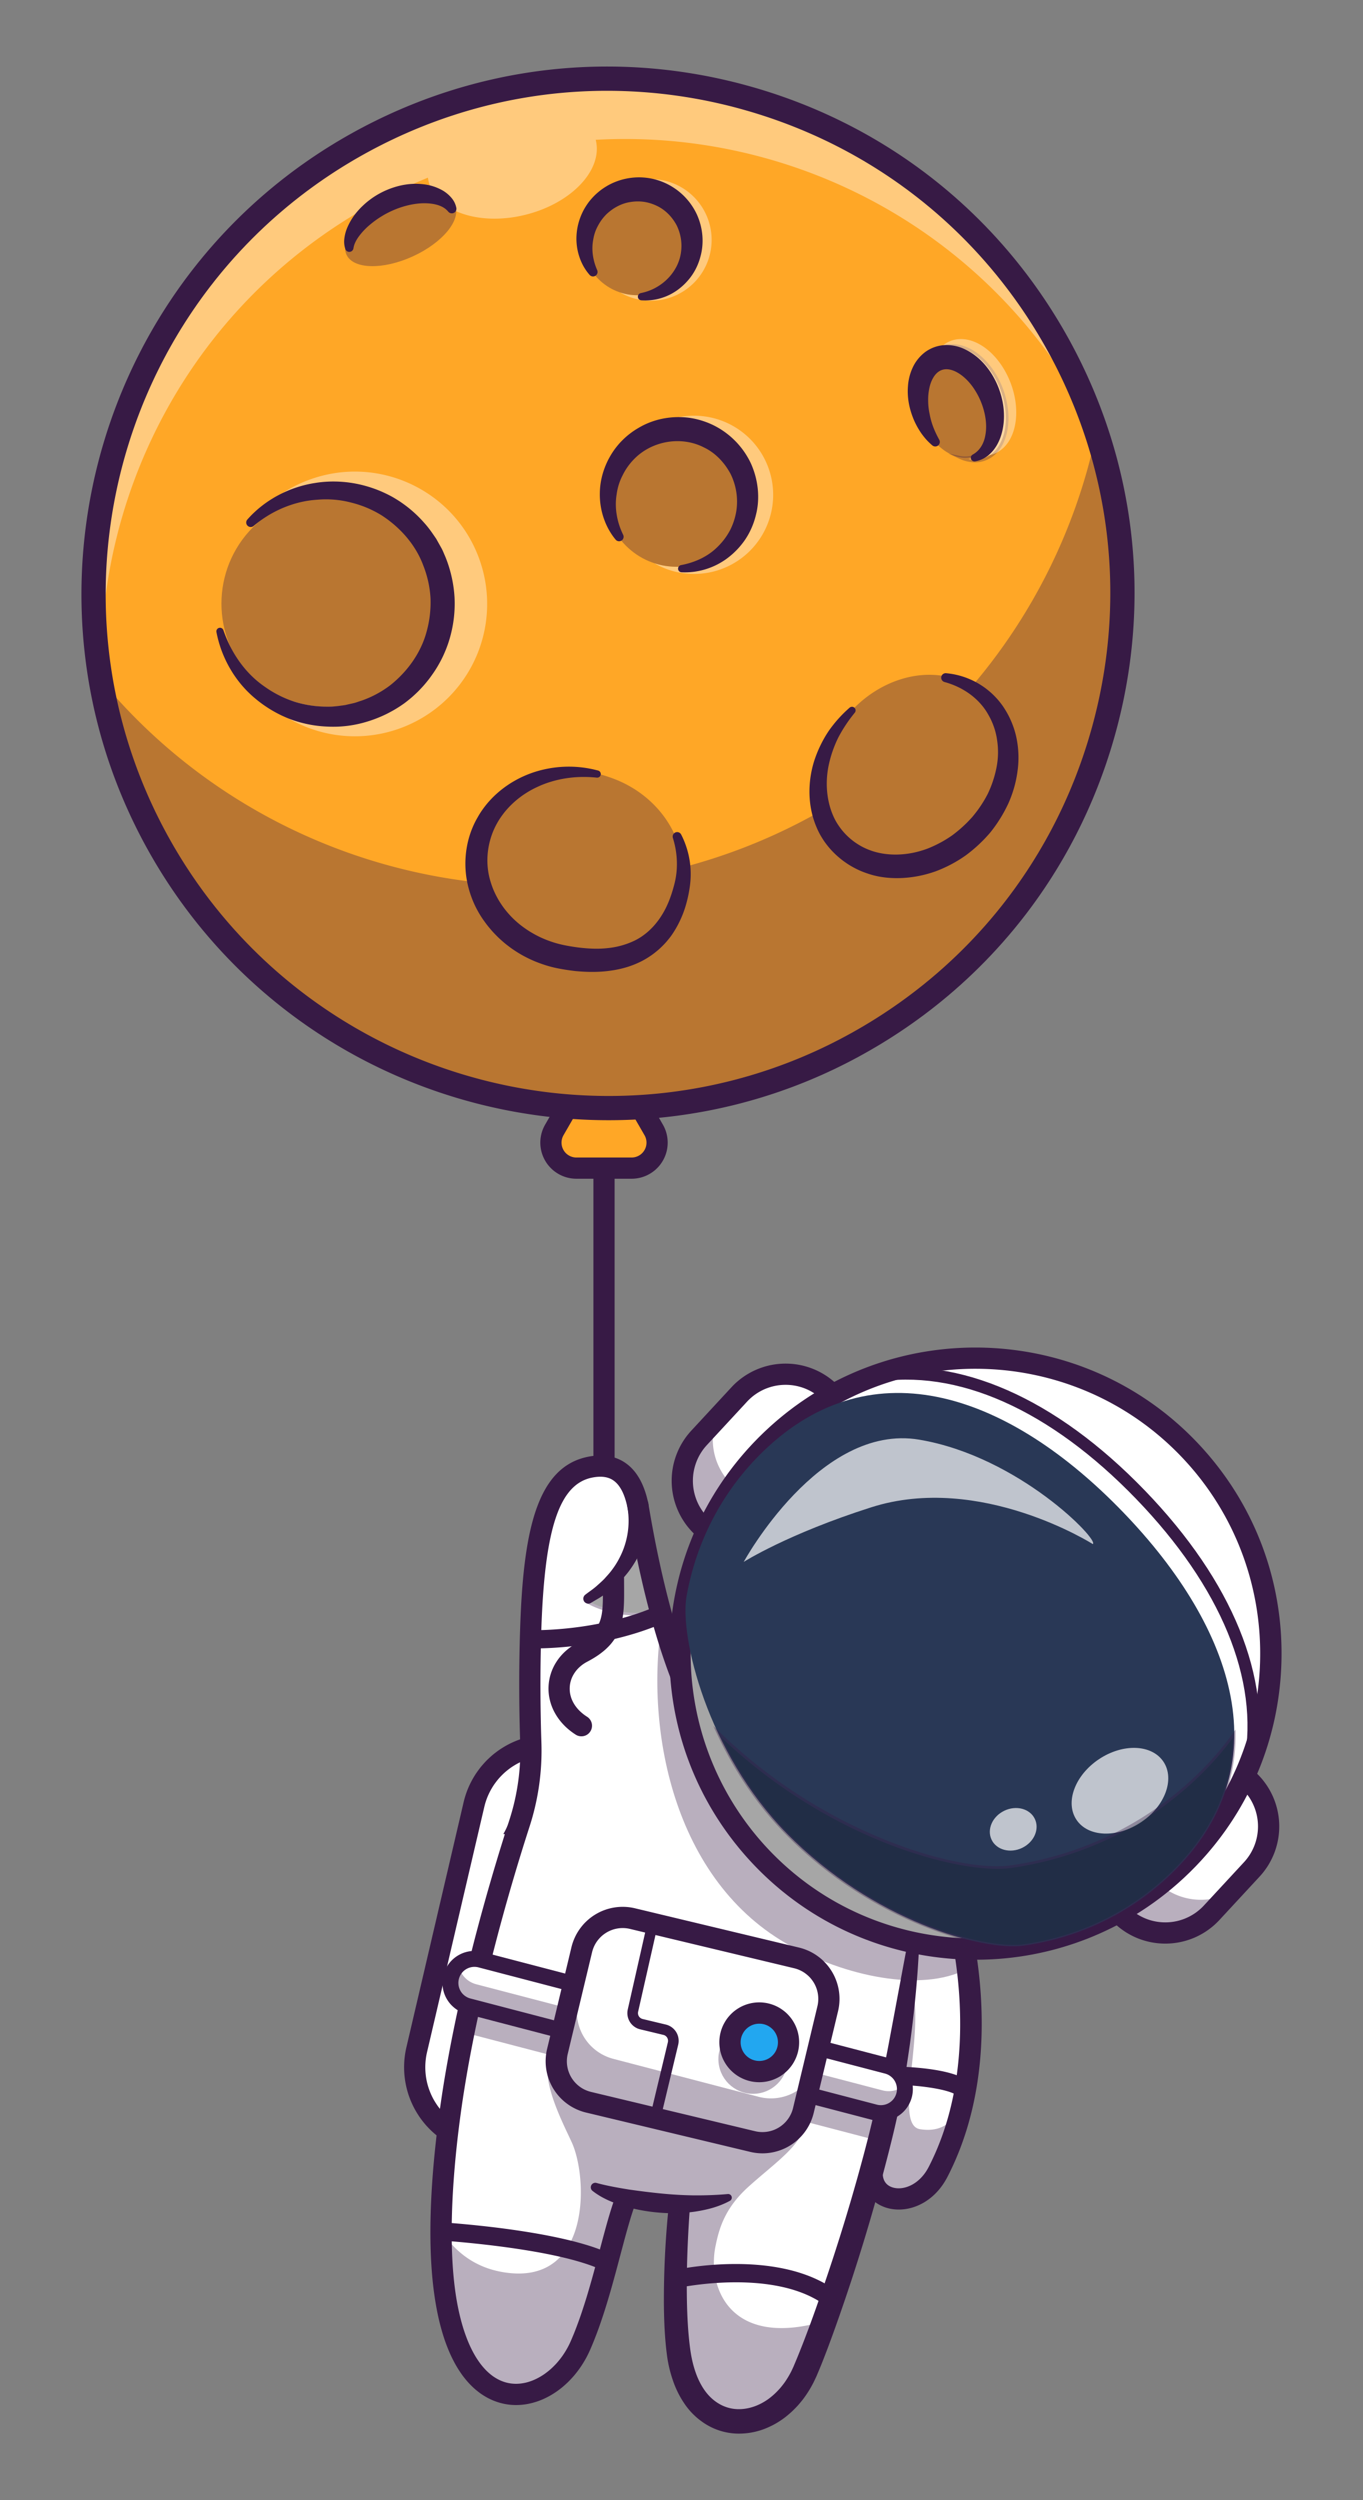 <svg xmlns="http://www.w3.org/2000/svg" id="astronaut-hanging-on-earth-balloon" viewBox="0 0 1800 3300">
  <rect x="0" y="0" width="1800" height="3300" fill="#808080" stroke="none"/>
  <path d="M797.667 1957.623a13.998 13.998 0 0 1-14-13.999v-523.398a13.999 13.999 0 1 1 27.999 0v523.398a13.998 13.998 0 0 1-14 14Z" style="fill:#371a45"></path>
  <path d="m768.53 1428.2-36.457 63.145c-12.95 22.43 3.238 50.467 29.138 50.467h72.913c25.9 0 42.087-28.037 29.137-50.467l-36.457-63.145c-12.95-22.43-45.324-22.43-58.274 0Z" style="fill:#b5b5b5"></path>
  <path d="M834.124 1543.578h-72.913a35.41 35.41 0 0 1-30.666-53.115l36.457-63.147a35.411 35.411 0 0 1 61.331 0l36.455 63.144a35.41 35.41 0 0 1-30.664 53.118Zm-36.455-130.435a31.554 31.554 0 0 0-27.61 15.938v.002l-36.457 63.145a31.882 31.882 0 0 0 27.61 47.82h72.912a31.88 31.88 0 0 0 27.607-47.82l-36.455-63.147a31.553 31.553 0 0 0-27.607-15.938Z" style="fill:#371a45"></path>
  <path d="m768.53 1428.2-36.457 63.145c-12.95 22.43 3.238 50.467 29.138 50.467h72.913c25.9 0 42.087-28.037 29.137-50.467l-36.457-63.145c-12.95-22.43-45.324-22.43-58.274 0Z" style="fill:#ffa726"></path>
  <path d="M834.124 1543.812h-72.913a35.645 35.645 0 0 1-30.869-53.469l36.458-63.145a35.645 35.645 0 0 1 61.736 0l36.455 63.145a35.644 35.644 0 0 1-30.867 53.47Zm-36.455-130.434a31.327 31.327 0 0 0-27.407 15.822l-36.458 63.145a31.648 31.648 0 0 0 27.407 47.468h72.913a31.646 31.646 0 0 0 27.405-47.468l-36.455-63.145a31.326 31.326 0 0 0-27.405-15.822Z" style="fill:#371a45"></path>
  <path d="M834.124 1555.812h-72.913a47.644 47.644 0 0 1-41.262-71.468l36.458-63.144a47.643 47.643 0 0 1 82.522 0l36.455 63.144a47.642 47.642 0 0 1-41.26 71.468Zm-36.458-130.435a19.445 19.445 0 0 0-17.011 9.822l-36.458 63.145a19.646 19.646 0 0 0 17.014 29.47h72.913a19.647 19.647 0 0 0 17.012-29.47l-36.455-63.145a19.446 19.446 0 0 0-17.014-9.822Zm-29.135 2.822Z" style="fill:#371a45"></path>
  <path d="M1129.12 1378.083c-327.957 182.223-741.505 64.112-923.728-263.845a678.688 678.688 0 0 1-68.145-176.59 667.68 667.68 0 0 1-13.476-79.124c-28.872-263.62 99.066-531.082 345.433-667.981a676.34 676.34 0 0 1 365.151-84.694c225.819 11.907 440.627 136.259 558.577 348.506a678.237 678.237 0 0 1 74.74 208.406c50.637 278.44-77.429 570.228-338.552 715.322Z" style="fill:#ffa726"></path>
  <g style="opacity:.35">
    <path d="M1129.133 1378.077c-327.957 182.223-741.504 64.113-923.728-263.844a678.69 678.69 0 0 1-68.145-176.59c-3.585-15.396-6.626-30.888-9.059-46.38C256.62 1049.8 441.5 1145.536 636.685 1165.318l-3.105-3.265a112.903 112.903 0 0 1 2.721-64.72c21.638-62.161 72.115-105.084 170.124-70.931 55.887 19.46 92.504 67.698 95.257 118.43a752.55 752.55 0 0 0 175.405-70.481 787.063 787.063 0 0 0 8.867-5.026c-9.923-39.37.928-86.55 32.488-124.32 44.972-53.774 116.094-69.586 164.651-38.667a753.022 753.022 0 0 0 163.338-328.629 679.625 679.625 0 0 1 21.254 85.047c50.637 278.44-77.428 570.227-338.552 715.321Z" style="fill:#371a45"></path>
  </g>
  <g style="opacity:.4">
    <path d="M1485.233 664.448a698.158 698.158 0 0 0-54.257-124.927c-133.2-239.682-387.683-369.387-644.268-354.996l.032.126c9.856 39.226-31.537 83.425-92.432 98.725-60.926 15.308-118.263-4.085-128.118-43.311a46.375 46.375 0 0 1-1.059-5.552 689.11 689.11 0 0 0-75.426 36.17c-266.419 148.055-396.936 445.891-344.818 729.89-99.089-308.048 29.466-653.18 323.096-816.345 334.146-185.688 755.576-65.34 941.271 268.838a690.651 690.651 0 0 1 75.979 211.382Z" style="fill:#fff"></path>
  </g>
  <path d="M803.89 1478.578c-244.5 0-481.978-129-608.921-357.449C8.753 786.014 129.893 361.881 465.008 175.665c162.341-90.202 350.088-111.79 528.657-60.793 178.574 51 326.6 168.493 416.807 330.83 90.205 162.336 111.797 350.083 60.793 528.66-51.003 178.574-168.496 326.599-330.832 416.806a691.092 691.092 0 0 1-336.543 87.41Zm-2.14-1358.743c-111.25 0-221.271 28.274-321.2 83.804-319.69 177.644-435.254 582.256-257.608 901.948 121.09 217.915 347.671 340.984 580.894 340.996a659.099 659.099 0 0 0 321.055-83.388c154.865-86.055 266.948-227.266 315.605-397.622 48.655-170.357 28.06-349.463-57.998-504.329-86.055-154.863-227.266-266.948-397.62-315.603a666.257 666.257 0 0 0-183.127-25.806Z" style="fill:#371a45"></path>
  <path d="M899.571 1101.504a114.563 114.563 0 0 1 11.637 67.015 174.092 174.092 0 0 1-4.386 22.357 138.064 138.064 0 0 1-19.223 42.56 111.416 111.416 0 0 1-35.606 32.691c-14.166 8.17-29.944 12.913-45.54 15.034-15.65 2.268-31.198 1.985-46.378.571-7.61-.88-14.957-1.932-22.559-3.439a155.32 155.32 0 0 1-22.764-6.24 157.816 157.816 0 0 1-41.792-22.12 152.708 152.708 0 0 1-33.338-33.902 132.005 132.005 0 0 1-20.623-43.248c-8.601-31.144-4.538-65.715 11.457-93.428 15.607-28.053 41.984-48.306 70.664-58.72a148.168 148.168 0 0 1 88.773-3.585 4.785 4.785 0 0 1-1.785 9.37c-27.585-2.94-55.37 1.202-79.353 12.671-24.008 11.226-43.934 29.942-54.992 52.616-10.986 22.657-13.211 49.09-5.687 72.772 7.26 23.777 23.098 45.014 43.721 59.781a136.152 136.152 0 0 0 33.67 17.735 140.249 140.249 0 0 0 18.44 5.275c6.382 1.37 13.161 2.446 19.717 3.303 13.173 1.61 26.378 2.27 39.063.82a106.192 106.192 0 0 0 35.815-10.086c21.936-10.914 38.016-32.053 46.835-57.127a186.095 186.095 0 0 0 5.75-19.219 103.497 103.497 0 0 0 2.72-19.373 114.55 114.55 0 0 0-5.18-39.572l-.023-.077a5.939 5.939 0 0 1 10.967-4.435Z" style="fill:#371a45"></path>
  <g style="opacity:.4">
    <path d="M962.749 746.81a104.371 104.371 0 0 1-98.72-3.447 94.691 94.691 0 1 0 6.5-181.797 94.945 94.945 0 0 0-8.707 2.65c2.8-1.727 5.671-3.307 8.666-4.785a104.43 104.43 0 1 1 92.26 187.38Z" style="fill:#fff"></path>
  </g>
  <g style="opacity:.35">
    <circle cx="435.294" cy="796.697" r="142.849" style="fill:#371a45" transform="rotate(-45 435.294 796.697)"></circle>
  </g>
  <g style="opacity:.4">
    <path d="M633.736 740.024a174.648 174.648 0 0 1-107.89 222.162c-91.165 31.563-190.64-16.747-222.193-107.88a168.108 168.108 0 0 1-1.774-5.416 142.803 142.803 0 1 0 30.942-161.478 173.597 173.597 0 0 1 78.743-55.309c91.133-31.552 190.61 16.757 222.172 107.921Z" style="fill:#fff"></path>
  </g>
  <path d="M326.64 685.758c22.49-25.556 54.847-42.953 89.446-48.261 34.678-5.712 71.423 1.216 102.549 18.638a161.753 161.753 0 0 1 41.398 33.759c6.088 6.621 11.16 14.057 16.177 21.524l6.607 11.775c2.167 3.946 3.753 8.178 5.571 12.298a168.937 168.937 0 0 1 11.846 52.469 164.407 164.407 0 0 1-5.989 53.55 158.987 158.987 0 0 1-23.16 48.547 163.184 163.184 0 0 1-37.462 38.452 166.079 166.079 0 0 1-47.953 23.71 151.332 151.332 0 0 1-52.691 6.83 157.2 157.2 0 0 1-51.698-10.594 162.831 162.831 0 0 1-44.752-26.947c-26.767-22.365-44.416-54.215-50.7-87.258a4.777 4.777 0 0 1 9.209-2.448l.042.124c10.29 29.88 28.67 56.45 53.812 73.937a146.307 146.307 0 0 0 40.295 20.438 143.123 143.123 0 0 0 44.152 6.411c7.44.139 14.804-1.03 22.12-2.017l10.827-2.46c3.621-.738 7.053-2.202 10.587-3.241a136.664 136.664 0 0 0 38.681-20.688c22.837-18.176 40.686-43.138 48.07-71.456a144.872 144.872 0 0 0 4.922-43.181 137.44 137.44 0 0 0-9.29-42.567c-10.006-27.556-30.293-50.664-55.002-66.714a139.557 139.557 0 0 0-40.866-17.118 130.501 130.501 0 0 0-44.61-3.669c-30.26 1.93-59.862 14.399-83.847 34.607a5.935 5.935 0 0 1-8.291-8.45ZM1249.471 888.561a102.618 102.618 0 0 1 74.57 42.969 115.939 115.939 0 0 1 18.103 41.388 128.187 128.187 0 0 1 1.608 44.993 153.171 153.171 0 0 1-12.322 43.024 186.727 186.727 0 0 1-23.612 37.844 192.376 192.376 0 0 1-32.622 30.381 174.532 174.532 0 0 1-39.67 20.932 154.173 154.173 0 0 1-44.41 8.808c-15.196.678-30.805-.848-45.526-5.98-29.55-9.705-55.102-32.211-67.115-60.715-12.227-28.416-11.906-60.068-3.275-87.733a160.788 160.788 0 0 1 18.633-38.852 169.153 169.153 0 0 1 28.18-31.558 4.779 4.779 0 0 1 6.856 6.608l-.116.142a192.846 192.846 0 0 0-21.667 32.611 155.572 155.572 0 0 0-12.595 36.095c-5.262 24.682-2.669 50.403 7.845 71.535a86.16 86.16 0 0 0 52.295 43.049c22.383 6.507 47.328 4.5 69.944-3.889a158.277 158.277 0 0 0 32.114-17.054 170.786 170.786 0 0 0 27.172-24.643 160.037 160.037 0 0 0 20.442-30.41 143.78 143.78 0 0 0 11.588-34.531 103.951 103.951 0 0 0 .975-36.037 91.96 91.96 0 0 0-11.48-33.85c-11.662-21.277-33.122-36.72-57.99-43.472l-.043-.01a5.939 5.939 0 0 1 2.118-11.645Z" style="fill:#371a45"></path>
  <g style="opacity:.35">
    <circle cx="893.606" cy="653.403" r="94.687" style="fill:#371a45"></circle>
  </g>
  <path d="M813.01 712.277c-13.841-16.602-21.322-38.983-20.864-61.513.29-22.654 8.93-45.342 23.808-63.157a102.917 102.917 0 0 1 26.604-22.428 101.31 101.31 0 0 1 32.734-12.613 108.086 108.086 0 0 1 35.164-1.081 106.92 106.92 0 0 1 33.607 10.72 107.144 107.144 0 0 1 47.876 50.073c9.442 21.45 12.117 45.799 6.15 68.15a99.864 99.864 0 0 1-13.676 31.301 103.65 103.65 0 0 1-23.07 24.47 94.182 94.182 0 0 1-61.306 19.17 4.792 4.792 0 0 1-.65-9.497l.166-.03c18.883-3.528 36.216-11.796 48.843-24.809a87.093 87.093 0 0 0 15.82-21.36 85.808 85.808 0 0 0 8.108-24.71 82.322 82.322 0 0 0-7.635-49.658c-7.916-14.75-19.922-27.565-35.065-34.742-29.742-15.35-68.896-8.97-92.67 15.86a81.57 81.57 0 0 0-14.76 21.03 75.889 75.889 0 0 0-7.84 24.962c-2.933 17.617.25 36.34 8.555 53.369l.033.066a5.958 5.958 0 0 1-9.932 6.427Z" style="fill:#371a45"></path>
  <g style="opacity:.3">
    <path d="M1316.913 594.364c-12.74 15.37-31.815 17.872-50.291 9.051 9.474 1.996 18.806.58 26.833-4.793 22.574-15.108 26.424-55.776 8.615-90.831-17.799-35.034-50.531-51.217-73.105-36.109a35.35 35.35 0 0 0-3.77 2.927 47.273 47.273 0 0 1 3.269-4.46c20.222-24.401 56.41-16.394 80.836 17.911 24.437 34.328 27.835 81.902 7.613 106.304Z" style="fill:#fff"></path>
    <path d="M1287.564 610.272a50.424 50.424 0 0 1-21.702-5.266l-13.342-6.367 14.465 3.05c9.312 1.965 18.123.395 25.489-4.534 21.816-14.6 25.415-54.331 8.02-88.562-10.367-20.408-26.472-35.181-43.084-39.52-10.063-2.626-19.55-1.215-27.463 4.078a33.356 33.356 0 0 0-3.584 2.78l-9.644 8.526 6.992-10.808a48.584 48.584 0 0 1 3.394-4.624c8.374-10.108 19.495-15.24 32.3-14.737 18.281.672 36.992 12.608 51.333 32.75 24.82 34.865 28.198 83.518 7.534 108.452-8.088 9.758-18.857 14.782-30.708 14.782Zm-8.61-4.472c14.186 2.968 27.338-1.387 36.598-12.561 19.71-23.785 16.26-70.508-7.69-104.156-13.699-19.24-31.409-30.637-48.587-31.267a34.958 34.958 0 0 0-25.393 9.204c7.415-3.15 15.74-3.63 24.42-1.362 17.575 4.59 34.523 20.041 45.341 41.335 18.174 35.772 14.045 77.535-9.206 93.096a34.85 34.85 0 0 1-15.484 5.71Z" style="fill:#371a45"></path>
  </g>
  <g style="opacity:.35">
    <ellipse cx="1261.21" cy="535.148" rx="48.517" ry="71.635" style="fill:#371a45" transform="rotate(-20.972 1261.21 535.148)"></ellipse>
  </g>
  <g style="opacity:.4">
    <path d="M1319.983 595.25c-9.89 6.626-21.542 7.842-33.257 4.514.64-.353 1.249-.737 1.889-1.153 22.566-15.108 26.407-55.759 8.61-90.807-14.915-29.384-40.33-45.485-61.456-41.035a42.358 42.358 0 0 1 12.356-12.963c25.158-16.805 61.615 1.184 81.46 40.266 19.846 39.05 15.524 84.342-9.602 101.178Z" style="fill:#fff"></path>
  </g>
  <path d="M1231.3 587.925c-10.927-9.083-19.167-21.285-24.812-34.6-5.502-13.389-8.732-28.268-7.398-43.863a69.48 69.48 0 0 1 5.87-23.53 54.185 54.185 0 0 1 16.666-21.11 48.005 48.005 0 0 1 26.96-9.365 56.205 56.205 0 0 1 26.141 5.762c15.329 7.453 26.44 19.111 34.549 31.872a109.046 109.046 0 0 1 15.53 41.66c2.13 14.667 1.221 30.01-4.238 44.303-2.839 7.051-6.794 13.935-12.52 19.389a37.595 37.595 0 0 1-20.431 10.561 4.829 4.829 0 0 1-3.07-8.98l.22-.122c9.96-5.608 15.024-15.628 16.682-26.51 1.859-10.863.488-22.387-2.587-33.24a97.014 97.014 0 0 0-14.68-30.094c-6.438-8.803-14.612-16.13-22.94-19.941-8.46-3.834-15.621-3.597-21.31.188-5.869 3.661-10.854 12.468-12.791 22.837a72.693 72.693 0 0 0-1.376 16.301 81.976 81.976 0 0 0 1.94 17.123c2.076 11.614 6.538 22.856 12.57 33.637l.098.178a6 6 0 0 1-9.072 7.544Z" style="fill:#371a45"></path>
  <g style="opacity:.4">
    <path d="M894.97 388.697a80.25 80.25 0 0 1-75.905-2.65 72.807 72.807 0 1 0 4.999-139.783 73.008 73.008 0 0 0-6.695 2.037 80.787 80.787 0 0 1 6.663-3.679 80.296 80.296 0 1 1 70.938 144.075Z" style="fill:#fff"></path>
  </g>
  <g style="opacity:.35">
    <circle cx="841.808" cy="316.877" r="72.804" style="fill:#371a45" transform="rotate(-45 841.808 316.877)"></circle>
  </g>
  <path d="M778.695 362.895c-11.283-12.716-17.531-30.347-17.466-48.238a80.543 80.543 0 0 1 18.41-50.576 83.063 83.063 0 0 1 47.424-28.302 83.516 83.516 0 0 1 55.224 7.669 84.719 84.719 0 0 1 38.316 40.284c7.631 17.218 9.385 36.778 4.518 54.556a78.494 78.494 0 0 1-11.159 24.828 81.588 81.588 0 0 1-18.576 19.174 72.872 72.872 0 0 1-48.577 14.088 4.81 4.81 0 0 1-.57-9.51l.085-.016c28.778-5.776 49.836-28.858 53.032-54.03a60.76 60.76 0 0 0-6.082-36.025c-5.79-10.652-14.623-19.688-25.456-24.93a60.648 60.648 0 0 0-17.035-5.408 59.395 59.395 0 0 0-17.981.168c-11.974 1.696-23.128 7.76-32.091 16.333a62.775 62.775 0 0 0-11.081 15.13 55.51 55.51 0 0 0-6.193 18.217c-2.54 12.979-.59 26.951 5.156 40.095l.055.127a5.981 5.981 0 0 1-9.953 6.366Z" style="fill:#371a45"></path>
  <path d="M461.504 327.875c-3.251-19.019 20.868-51.481 58.293-65.646s70.368-3.789 77.234 14.35Z" style="fill:#ffa726"></path>
  <path d="M456.09 328.8a30.87 30.87 0 0 1-1.336-13.932 52.548 52.548 0 0 1 3.22-12.848 82.083 82.083 0 0 1 12.995-21.795 106.06 106.06 0 0 1 39.987-29.514c15.364-6.523 32.64-9.724 49.92-7.289a65.349 65.349 0 0 1 25.007 8.756 45.776 45.776 0 0 1 10.541 9.21 29.145 29.145 0 0 1 6.248 13.057 6.095 6.095 0 0 1-10.593 5.064l-.69-.794c-7.21-8.288-20.072-10.586-32.38-10.442-12.5.287-25.201 3.33-37.286 8.226a124.534 124.534 0 0 0-33.453 20.361 88.861 88.861 0 0 0-13.483 14.03c-3.897 5.047-6.915 10.563-7.868 16.059l-.161.924a5.539 5.539 0 0 1-10.669.927Z" style="fill:#371a45"></path>
  <g style="opacity:.35">
    <ellipse cx="529.121" cy="303.45" rx="78.669" ry="38.457" style="fill:#371a45" transform="rotate(-24.528 529.12 303.45)"></ellipse>
  </g>
  <path d="m822.887 2873.532-196.796-45.97a101.55 101.55 0 0 1-75.789-121.989l75.641-323.816a101.55 101.55 0 0 1 121.988-75.788l196.797 45.97a101.55 101.55 0 0 1 75.788 121.988l-75.64 323.816a101.55 101.55 0 0 1-121.989 75.789Z" style="fill:#fff"></path>
  <path d="M845.99 2877.97a103.253 103.253 0 0 1-23.504-2.72l-196.795-45.969a103.437 103.437 0 0 1-77.109-124.109l75.642-323.816a103.424 103.424 0 0 1 124.107-77.107l196.796 45.972a103.313 103.313 0 0 1 77.107 124.106l-75.64 323.816a103.502 103.502 0 0 1-100.605 79.827Zm-22.703-6.157a99.902 99.902 0 0 0 119.87-74.47l75.64-323.816a99.783 99.783 0 0 0-74.47-119.869l-196.797-45.971a99.896 99.896 0 0 0-119.868 74.47l-75.642 323.816a99.903 99.903 0 0 0 74.472 119.87Z" style="fill:#371a45"></path>
  <path d="M845.992 2890.206a115.52 115.52 0 0 1-26.29-3.042l-196.794-45.969a115.685 115.685 0 0 1-86.24-138.806l75.642-323.816a115.68 115.68 0 0 1 138.804-86.238l196.797 45.972a115.546 115.546 0 0 1 86.237 138.806l-75.64 323.814a115.76 115.76 0 0 1-112.516 89.28ZM826.07 2859.9a87.645 87.645 0 0 0 105.173-65.342l75.64-323.814a87.551 87.551 0 0 0-65.34-105.17L744.747 2319.6a87.635 87.635 0 0 0-105.171 65.342l-75.642 323.813a87.655 87.655 0 0 0 65.341 105.173Z" style="fill:#371a45"></path>
  <path d="M1285.73 2593.672c-.385 39.242-2.978 126.064-17.869 193.09a294.311 294.311 0 0 1-12.263 42.15c-32.9 85.07-75.54 76.907-108.265 50.069 0 0-.315 1.26-.875 3.609-4.625 18.674-26.734 106.512-53.117 179.95-15.626 43.377-32.725 81.742-48.631 97.859-46.18 46.81-106.794 63.173-137.136-13.7-30.342-76.87-9.11-235.134-22.74-237.937-13.629-2.803-44.742-22.389-66.745 19.13-22.003 41.52-28.31 207.98-91.447 217.336-63.137 9.355-91.797 30.447-123.646-54.728-10.827-29.011-15.627-79.289-15.417-139.273.316-116.148 19.236-268.56 48.772-372.305 44.813-157.247 31.183-159.56 31.183-159.56s43.376-74.98 39.767-228.862c0 0-15.451-191.023 44.708-241.372 60.159-50.383 91.447 25.683 91.342 30.483-.105 4.1 21.302 123.821 40.223 182.719 3.468 10.756 6.832 19.48 9.985 25.121 0 0 11.632 208.787 141.06 291.72 0 0 128.691 111.068 251.111 93.62 0 0 .14 7.778 0 20.881Z" style="fill:#fff"></path>
  <path d="M969.231 3201.678a56.024 56.024 0 0 1-11.22-1.108c-22.425-4.578-39.947-22.483-52.08-53.223-18.33-46.442-17.972-121.198-17.708-175.78.137-28.24.29-60.245-3.743-61.075a74.08 74.08 0 0 1-7.905-2.346c-15.571-5.186-39.111-13.04-56.926 20.573-6.882 12.986-12.22 38.482-18.401 68.006-13.4 64.016-30.078 143.689-74.348 150.249-9.197 1.362-17.503 2.947-25.535 4.477-46.616 8.89-72.307 13.785-100.022-60.334-10.383-27.817-15.752-76.194-15.53-139.898.325-119.621 20.408-272.915 48.84-372.78 39.139-137.342 33.18-155.5 32.098-157.42l-2.014-.342 1.27-2.2c.431-.746 43.083-76.42 39.528-227.936-.627-7.737-14.824-192.412 45.342-242.766 20.916-17.52 40.674-22.005 58.71-13.335 24.076 11.56 35.597 42.107 35.528 45.21.042 4.536 21.15 123.025 40.14 182.14 3.632 11.265 6.943 19.61 9.846 24.798l.222.764c.115 2.078 13.078 208.848 140.249 290.332 1.484 1.258 129.712 110.484 249.91 93.357l1.977-.28.037 1.997c0 .078.136 7.956 0 20.935-.435 44.087-3.338 127.849-17.91 193.452a296.588 296.588 0 0 1-12.342 42.405c-15.283 39.516-34.104 62.468-55.945 68.22-16.372 4.304-34.15-.965-52.907-15.679-.069.28-.14.584-.218.906-6.018 24.3-27.631 109.048-53.173 180.139-18.375 51.01-34.871 84.15-49.034 98.503-25.569 25.916-52.9 40.037-76.736 40.04Zm-114.88-301.745c8.745 0 16.926 2.727 23.34 4.863a72.197 72.197 0 0 0 7.5 2.239c6.59 1.352 6.775 20.767 6.562 64.546-.26 54.3-.62 128.66 17.464 174.472 11.665 29.556 28.32 46.734 49.5 51.058 24.997 5.09 55.9-8.726 84.736-37.952 13.8-13.984 30.027-46.694 48.227-97.217 25.483-70.932 47.058-155.537 53.064-179.778.56-2.346.879-3.615.879-3.615l.679-2.698 2.15 1.765c18.629 15.278 36.116 20.898 51.946 16.738 20.684-5.444 38.704-27.678 53.555-66.079a293.27 293.27 0 0 0 12.185-41.894c14.505-65.29 17.395-148.772 17.827-192.725v-.002c.098-9.146.059-15.743.027-18.846-121.265 15.918-249.238-93.19-250.525-94.301-125.771-80.567-140.947-282.059-141.643-292.55-3.005-5.47-6.255-13.683-9.929-25.085-19.155-59.626-40.425-178.789-40.31-183.308-.169-3.213-12.188-32.678-34.942-42.593-16.315-7.104-34.311-2.56-53.5 13.509-58.772 49.19-44.236 237.976-44.083 239.878 3.345 142.5-33.999 218.57-39.362 228.72 2.903 4.756 5.507 29.94-31.65 160.328-28.353 99.59-48.38 252.49-48.704 371.826-.222 63.283 5.07 111.228 15.305 138.65 26.67 71.323 49.853 66.911 96.057 58.1 8.066-1.535 16.406-3.127 25.676-4.5 41.836-6.198 58.235-84.535 71.411-147.48 6.236-29.785 11.62-55.508 18.736-68.938 11.357-21.428 25.18-27.131 37.822-27.131Z" style="fill:#371a45"></path>
  <g style="opacity:.35">
    <path d="M775.463 2114.327s38.312 24.37 95.747 13.523l-25.316-100.826s-46.865 81.411-70.431 87.303Z"></path>
    <path d="M842.12 2132.367c-41.011 0-67.288-16.348-67.605-16.55l-3.467-2.205 3.987-.996c22.573-5.647 68.864-85.666 69.328-86.475l2.18-3.784 26.834 106.88-1.84.347a158.214 158.214 0 0 1-29.417 2.783Zm-62.5-17.742c10.16 5.279 43.63 19.925 89.419 11.829l-23.804-94.81c-9.114 15.388-43.811 72.185-65.615 82.981Z" style="fill:#371a45"></path>
  </g>
  <g style="opacity:.35">
    <path d="M1093.341 3062.54c-15.626 43.377-32.725 81.742-48.631 97.859-46.18 46.81-106.794 63.173-137.136-13.7-30.342-76.87-9.11-235.134-22.74-237.937-13.629-2.803-44.742-22.389-66.745 19.13-22.003 41.52-28.31 207.98-91.447 217.336-63.137 9.355-91.797 30.447-123.646-54.728-10.827-29.011-15.627-79.289-15.417-139.273 17.519 24.07 44.918 45.443 87.453 49.157 104.972 9.215 101.223-126.308 80.06-172.663-10.09-22.108-38.296-75.926-30.763-104.69l33.846-60.93a64.423 64.423 0 0 1 78.624-46.075l174.59 45.584a64.462 64.462 0 0 1 46.074 78.623l3.75 69.024c-6.553 25.156-41.87 48.982-73.123 77.362-31.254 28.38-38.647 55.323-43.376 79.184-10.301 52.17 18.149 134.507 144.037 97.964a81.278 81.278 0 0 1 4.59-1.227Z" style="fill:#371a45"></path>
  </g>
  <g style="opacity:.35">
    <path d="M1159.65 2825.475 617.76 2683.994a9.26 9.26 0 0 1-6.62-11.3l11.345-43.456a9.26 9.26 0 0 1 11.3-6.621l541.891 141.481a9.26 9.26 0 0 1 6.62 11.3l-11.345 43.456a9.26 9.26 0 0 1-11.3 6.62Z" style="fill:#371a45"></path>
  </g>
  <g style="opacity:.35">
    <path d="M1267.861 2786.763a294.311 294.311 0 0 1-12.263 42.15c-32.9 85.07-75.54 76.906-108.265 50.068 0 0-.315 1.26-.875 3.609-4.135-52.241 66.688-219.329 59.342-255.426 13.408 65.879-24.905 177.894 9.257 183.175 27.717 4.285 40.261-8.616 52.804-23.576Z" style="fill:#371a45"></path>
  </g>
  <g style="opacity:.35">
    <path d="M1285.73 2593.672c-53.046 35.423-150.368 21.249-233.362-20.855-160.508-81.428-202.457-286.295-177.712-436.936 3.469 10.757 15.75 45.93 18.903 51.57 0 0 11.632 208.787 141.06 291.72 0 0 128.691 111.068 251.111 93.62 0 0 .14 7.778 0 20.881Z" style="fill:#371a45"></path>
  </g>
  <path d="M1482.269 2529.196a7.95 7.95 0 0 1-.431-11.234l155.578-167.994a7.949 7.949 0 0 1 11.233-.43 83.394 83.394 0 0 1 4.522 117.85l-53.053 57.286a83.394 83.394 0 0 1-117.85 4.522Z" style="fill:#fff"></path>
  <path d="M1538.853 2553.17a84.546 84.546 0 0 1-57.783-22.68 9.726 9.726 0 0 1-.53-13.726l155.581-167.993a9.715 9.715 0 0 1 13.728-.53 85.155 85.155 0 0 1 4.617 120.344l-53.054 57.288a84.603 84.603 0 0 1-59.214 27.234q-1.677.062-3.345.063Zm-55.386-25.268a81.631 81.631 0 0 0 115.357-4.427l53.054-57.287a81.631 81.631 0 0 0-4.426-115.357 6.192 6.192 0 0 0-8.74.337l-155.582 167.993a6.197 6.197 0 0 0 .337 8.74Z" style="fill:#371a45"></path>
  <g style="opacity:.35">
    <path d="m1624.996 2497.81-24.877 26.874a83.43 83.43 0 0 1-117.865 4.52 7.967 7.967 0 0 1-.42-11.247l41.343-44.672a7.964 7.964 0 0 0 2.103 8.374l3.994 3.678a83.328 83.328 0 0 0 95.722 12.474Z" style="fill:#371a45"></path>
  </g>
  <path d="M1538.897 2565.372a97.047 97.047 0 0 1-66.152-25.893v-.003a21.994 21.994 0 0 1-1.194-31.035l155.58-167.995a21.969 21.969 0 0 1 31.04-1.194 97.416 97.416 0 0 1 5.284 137.658l-53.054 57.288a97.177 97.177 0 0 1-71.504 31.174Zm-42.478-42.531a69.465 69.465 0 0 0 93.415-7.69l53.055-57.288a69.468 69.468 0 0 0 .51-93.728Zm-4.626-3.929a.019.019 0 0 0 .01.01l-.01-.007Z" style="fill:#371a45"></path>
  <path d="M1094.142 1836.01a7.95 7.95 0 0 1 .43 11.233l-155.578 167.993a7.949 7.949 0 0 1-11.233.431 83.394 83.394 0 0 1-4.522-117.85l53.053-57.286a83.394 83.394 0 0 1 117.85-4.522Z" style="fill:#fff"></path>
  <path d="M933.152 2019.55a9.634 9.634 0 0 1-6.589-2.588 85.152 85.152 0 0 1-4.617-120.342l53.05-57.288a85.155 85.155 0 0 1 120.344-4.616 9.709 9.709 0 0 1 .527 13.725L940.29 2016.434a9.647 9.647 0 0 1-6.753 3.108c-.13.005-.257.008-.384.008Zm104.402-203.985q-1.6 0-3.205.061a81.109 81.109 0 0 0-56.763 26.104l-53.052 57.287a81.628 81.628 0 0 0 4.426 115.354 5.976 5.976 0 0 0 4.439 1.643 6.143 6.143 0 0 0 4.3-1.977l155.58-167.993a6.185 6.185 0 0 0-.337-8.738v-.003a81.058 81.058 0 0 0-55.388-21.738Z" style="fill:#371a45"></path>
  <g style="opacity:.35">
    <path d="m982.168 1968.644-43.166 46.6a7.968 7.968 0 0 1-11.247.42 83.359 83.359 0 0 1-4.52-117.83l22.354-24.14a83.425 83.425 0 0 0 22.46 87.557l6.13 5.676a8.04 8.04 0 0 0 7.99 1.717Z" style="fill:#371a45"></path>
  </g>
  <path d="M933.14 2031.8a21.801 21.801 0 0 1-14.902-5.852 97.406 97.406 0 0 1-5.281-137.653l53.052-57.285a97.518 97.518 0 0 1 137.656-5.284h-.002a21.96 21.96 0 0 1 1.191 31.04L949.278 2024.76a21.814 21.814 0 0 1-15.274 7.023c-.288.013-.576.018-.864.018Zm104.363-203.952a69.196 69.196 0 0 0-50.928 22.207l-53.052 57.285a69.384 69.384 0 0 0-.512 93.733l146.98-158.708a69.153 69.153 0 0 0-42.488-14.517Zm47.1 18.43a.058.058 0 0 1 .017.017l-.003-.002a.085.085 0 0 0-.014-.015ZM681.595 3174.432a79.262 79.262 0 0 1-11.006-.764c-29.458-4.116-81.27-28.716-97.324-147.195-8.128-59.99-6.062-137.758 6.135-231.145 19.958-152.807 67.007-311.853 93.276-393.059a297.16 297.16 0 0 0 14.297-101.819c-1.17-34.445-2.134-88.527-.09-150.551 4.177-126.739 21.108-213.88 90.159-227.21 19.213-3.716 35.71-.91 49.03 8.335 15.887 11.02 26.333 30.803 31.055 58.797 31.992 189.704 75.842 261.623 76.28 262.329l-23.721 14.931c-1.907-3.02-47.08-76.216-80.2-272.6-3.416-20.27-9.942-33.872-19.39-40.427-6.98-4.844-16.06-6.094-27.742-3.845-43.494 8.398-63.037 66.518-67.458 200.613-2.017 61.25-1.065 114.66.09 148.679a325.158 325.158 0 0 1-15.64 111.396c-25.974 80.29-72.483 237.471-92.153 388.06-11.71 89.653-13.838 167.026-6.152 223.752 9.914 73.156 36.677 118.061 73.427 123.2 29.973 4.19 63.299-19.299 79.292-55.847 16.223-37.075 28.01-81.535 38.408-120.764 7.383-27.844 14.356-54.148 21.858-73.464l26.128 10.146c-6.936 17.862-13.713 43.43-20.89 70.5-10.658 40.203-22.738 85.77-39.825 124.818-19.448 44.443-58.55 73.132-97.844 73.134ZM1213.685 2569.772c-1.882 42.762-6.248 85.15-11.931 127.521-3.054 21.145-6.17 42.323-10.197 63.396-3.878 21.115-8.618 42.183-13.67 62.929q-30.803 124.683-73.77 245.505c-7.214 20.174-14.558 40.253-22.927 60.344l-3.21 7.542-3.842 8.054a153.979 153.979 0 0 1-9.148 15.443 130.277 130.277 0 0 1-24.306 26.99 109.096 109.096 0 0 1-32.096 18.779 94.12 94.12 0 0 1-37.9 5.741 83.507 83.507 0 0 1-37.286-11.5 93.215 93.215 0 0 1-28.068-25.832 124.828 124.828 0 0 1-16.536-32.357 166.992 166.992 0 0 1-8.024-33.966c-2.92-22.284-3.746-43.833-4.02-65.505A1204.507 1204.507 0 0 1 882.928 2914a14.014 14.014 0 0 1 27.927 2.336l-.02.3c-2.914 41.66-4.542 84.013-3.564 125.674.567 20.772 1.772 41.735 4.699 61.526 2.93 19.225 8.811 37.785 19.192 52.016 10.314 14.193 25.187 23.044 41.531 23.945 16.345.942 33.515-5.69 47.108-17.33a97.607 97.607 0 0 0 18.046-20.296 120.963 120.963 0 0 0 7.016-11.976l2.988-6.333 2.99-7.129c7.988-19.105 15.45-38.851 22.633-58.628 28.573-79.313 53.652-160.247 74.373-241.923 4.998-20.517 10.027-40.79 14.318-61.358 4.221-20.591 8.546-41.232 12.394-61.992l23.355-124.825.01-.048a7.952 7.952 0 0 1 15.762 1.812Z" style="fill:#371a45"></path>
  <path d="M1186.902 2916.395a55.157 55.157 0 0 1-17.485-2.766c-23.169-7.754-35.24-29.673-30.752-55.842l27.627 4.736c-2.144 12.503 2.124 21.214 12.019 24.524 14.17 4.744 35.84-3.035 48.088-26.787 78.836-152.92 21.57-340.505 20.984-342.383l26.741-8.396c2.546 8.1 61.399 200.279-22.812 363.623-15.479 30.025-41.44 43.289-64.41 43.291ZM788.31 2881.434c13.554 3.689 28.071 6.226 42.274 8.531 14.342 2.051 28.78 3.909 43.285 5.31 14.357 1.395 28.752 2.25 43.243 2.409 14.4.057 29.232-.414 43.583-1.724l.492-.045a4.788 4.788 0 0 1 2.72 8.976c-14.401 7.818-29.623 11.668-45.22 14.124a208.384 208.384 0 0 1-47.064 1.514 227.14 227.14 0 0 1-46.04-8.238c-15.076-4.526-29.872-10.208-43.075-20.514a5.986 5.986 0 0 1 5.25-10.496ZM706.539 2175.739c-4.17 0-6.69-.086-7.256-.105l.888-23.985c.848.034 87.278 2.732 166.277-31.413l9.522 22.03c-71.367 30.85-146.118 33.473-169.431 33.473Z" style="fill:#371a45"></path>
  <path d="M1265.347 2766.713c-11.977-9.888-55.847-14.707-83.171-14.971l.23-23.999c12.409.12 75.458 1.67 98.22 20.464ZM796.844 2997.142c-61.182-30.05-213.592-39.814-215.122-39.91l1.484-23.954c6.45.4 158.738 10.158 224.219 42.321ZM1094.395 3046.437c-66.621-55.073-198.616-26.77-199.944-26.48l-5.185-23.432c5.874-1.302 144.731-31.16 220.422 31.416ZM767.813 2291.783a13.928 13.928 0 0 1-7.483-2.177c-23.54-14.922-36.968-38.655-35.918-63.484 1.02-24.173 15.322-45.742 38.26-57.7 33.832-17.64 33.747-33.128 33.517-74.522q-.029-4.91-.036-10.166a14 14 0 0 1 27.998 0c0 3.452.02 6.787.037 10.01.239 42.942.41 73.97-48.572 99.507-13.953 7.273-22.637 20.002-23.23 34.052-.63 14.927 7.73 29.017 22.934 38.655a14 14 0 0 1-7.507 25.825Z" style="fill:#371a45"></path>
  <circle cx="1288.24" cy="2182.635" r="390.181" style="fill:#fff"></circle>
  <path d="M1288.362 2574.398c-104.69 0-209.116-41.557-286.167-123.808a391.941 391.941 0 0 1 18.091-554c157.727-147.748 406.25-139.63 554 18.089a391.944 391.944 0 0 1-18.092 554.001 390.551 390.551 0 0 1-267.832 105.718Zm-.241-779.997a388.324 388.324 0 0 0-12.557 776.443c103.667 3.405 202.498-33.812 278.218-104.742 156.304-146.418 164.346-392.705 17.925-549.01-76.348-81.5-179.851-122.691-283.586-122.691Z" style="fill:#371a45"></path>
  <g style="opacity:.35">
    <path d="M1591.85 2427.736a387.787 387.787 0 0 1-36.859 39.663c-157.282 147.295-404.189 139.238-551.52-18.01-147.297-157.281-139.238-404.188 18.009-551.52 4.52-4.24 9.145-8.374 13.805-12.333-120.633 149.048-115.939 367.96 18.85 511.858 143.091 152.727 380.083 164.71 537.715 30.342Z"></path>
    <path d="M1288.357 2574.384c-104.694 0-209.126-41.553-286.176-123.79-147.718-157.731-139.602-406.262 18.093-554.013a383.138 383.138 0 0 1 13.867-12.39l2.515 2.456c-121.167 149.71-113.098 368.762 18.767 509.54 142.097 151.663 377.22 164.935 535.283 30.206l2.52 2.451a391.47 391.47 0 0 1-304.869 145.54Zm-266.076-674.844c-155.889 146.467-163.787 392.463-17.522 548.642 146.42 156.277 392.712 164.312 549.026 17.928a392.518 392.518 0 0 0 24.428-25.027c-159.074 123.008-386.342 105.903-525.368-42.483-128.694-137.39-140.542-348.66-30.564-499.06Z" style="fill:#371a45"></path>
  </g>
  <path d="M1288.367 2586.644c-107.964 0-215.652-42.856-295.11-127.678-73.81-78.794-112.522-181.614-108.996-289.521 3.523-107.906 48.857-207.984 127.651-281.792 162.654-152.373 418.943-144 571.311 18.65 73.811 78.796 112.522 181.616 108.997 289.523-3.523 107.906-48.858 207.984-127.652 281.792a402.746 402.746 0 0 1-276.2 109.026Zm-.244-780a376.038 376.038 0 0 0-274.412 633.157c141.807 151.377 380.323 159.16 531.695 17.363h.002c151.375-141.804 159.163-380.322 17.361-531.696-73.94-78.931-174.18-118.824-274.646-118.824Z" style="fill:#371a45"></path>
  <path d="M1546.822 2473.331c-54.927 53.035-123.138 84.442-194.773 94.687-53.706 7.68-199.805-32.847-312.896-147.887-104.859-106.667-142.016-259.96-132.458-313.363 12.75-71.233 46.529-138.3 101.457-191.335 145.354-140.345 326.191-73.643 474.947 80.423 148.757 154.066 209.078 337.13 63.723 477.475Z" style="fill:#293856"></path>
  <g style="opacity:.7">
    <ellipse cx="1479.033" cy="2363.606" rx="69.05" ry="50.035" style="fill:#fff" transform="rotate(-33.725 1479.033 2363.606)"></ellipse>
  </g>
  <g style="opacity:.7">
    <ellipse cx="1338.059" cy="2414.52" rx="31.693" ry="27.198" style="fill:#fff" transform="rotate(-25.783 1338.06 2414.52)"></ellipse>
  </g>
  <g style="opacity:.35">
    <path d="M1630.04 2288.148c.386 65.52-24.84 128.797-83.212 185.172-54.939 53.046-123.156 84.44-194.772 94.706-53.712 7.672-199.817-32.866-312.917-147.892-39.943-40.609-70.04-87.979-91.482-134.053 142.04 138.432 320.52 187.31 387.125 177.78 90.922-13 177.499-52.872 247.188-120.179a395.006 395.006 0 0 0 48.07-55.534Z" style="fill:#111a28"></path>
    <path d="M1338.917 2570.614c-59.41 0-193.755-40.134-301.038-149.243-36.785-37.4-67.678-82.666-91.824-134.546l-4.06-8.728 6.895 6.719a685.298 685.298 0 0 0 221.274 144.001c77.024 30.867 135.396 37.434 164.37 33.296 93.89-13.425 179.029-54.817 246.211-119.7a395.438 395.438 0 0 0 47.859-55.288l3.171-4.465.032 5.478c.408 69.651-27.77 132.383-83.755 186.45-53.405 51.57-121.093 84.483-195.744 95.186a95.972 95.972 0 0 1-13.391.84ZM953.41 2294.056c23.325 47.876 52.559 89.837 86.985 124.84 115.471 117.433 262.07 154.438 311.411 147.382 73.911-10.596 140.925-43.179 193.794-94.228 53.784-51.944 81.57-111.941 82.647-178.401a401.859 401.859 0 0 1-45.052 51.303c-67.72 65.403-153.532 107.127-248.164 120.657-61.528 8.801-235.176-32.81-381.62-171.553Z" style="fill:#371a45"></path>
  </g>
  <path d="m1658.987 2327.66-7.734-1.436-8.106.613-.073-1.02.18-1.077c19.9-107.292-30.797-230.242-142.753-346.199-114.084-118.15-237.197-172.8-346.68-153.889l-.793.095-1.172-15.957.488 7.31-1.247-7.214c114.86-19.84 243.04 36.462 360.913 158.542 115.65 119.78 167.846 247.712 146.977 360.232Z" style="fill:#371a45"></path>
  <circle cx="991.3" cy="2710.579" r="36.864" style="fill:#fff" transform="rotate(-76.717 991.3 2710.579)"></circle>
  <path d="M991.3 2749.208a38.63 38.63 0 1 1 38.63-38.628 38.673 38.673 0 0 1-38.63 38.628Zm0-73.728a35.099 35.099 0 1 0 35.1 35.1 35.138 35.138 0 0 0-35.1-35.1Z" style="fill:#371a45"></path>
  <path d="m1155.306 2788.105-536.755-140.14a31.717 31.717 0 0 1-22.676-38.7 31.717 31.717 0 0 1 38.7-22.677l536.756 140.14a31.717 31.717 0 0 1 22.676 38.701 31.717 31.717 0 0 1-38.701 22.676Z" style="fill:#fff"></path>
  <path d="M1163.377 2790.912a33.755 33.755 0 0 1-8.518-1.099l-536.755-140.139a33.484 33.484 0 1 1 16.918-64.795l536.756 140.142a33.492 33.492 0 0 1-8.401 65.89ZM626.57 2587.32a29.954 29.954 0 0 0-7.573 58.935l536.755 140.14a29.95 29.95 0 1 0 15.132-57.957L634.13 2588.297a29.892 29.892 0 0 0-7.559-.976Z" style="fill:#371a45"></path>
  <g style="opacity:.35">
    <path d="M1194.003 2765.425a31.6 31.6 0 0 1-38.681 22.67l-536.77-140.115a31.72 31.72 0 0 1-12.999-54.447 31.763 31.763 0 0 0 23.3 25.471l536.77 140.149a31.796 31.796 0 0 0 29.01-6.938 31.906 31.906 0 0 1-.63 13.21Z" style="fill:#371a45"></path>
  </g>
  <path d="M1163.392 2799.662a42.53 42.53 0 0 1-10.743-1.387l-536.755-140.139a42.229 42.229 0 0 1 21.335-81.719l536.758 140.142a42.24 42.24 0 0 1-10.595 83.103Zm-536.824-203.594a21.207 21.207 0 0 0-5.364 41.726l536.758 140.14a21.204 21.204 0 0 0 10.715-41.033L631.92 2596.759a21.185 21.185 0 0 0-5.351-.69Z" style="fill:#371a45"></path>
  <path d="M842.531 1987.934c.908 8.53 10.05 76.715-65.564 122.097Z" style="fill:#fff"></path>
  <path d="M856.468 1986.45a131.784 131.784 0 0 1-3.515 40.382 126.908 126.908 0 0 1-15.57 36.95 128.731 128.731 0 0 1-25.466 29.971c-4.69 4.53-10.082 8.113-15.239 11.936-5.244 3.693-10.913 6.671-16.316 9.998a6.57 6.57 0 0 1-7.483-10.777l.694-.534c4.674-3.609 9.611-6.845 14.013-10.677 4.298-3.945 8.825-7.61 12.526-12.042a109.937 109.937 0 0 0 19.258-27.892 105.442 105.442 0 0 0 9.225-64.348 14.043 14.043 0 1 1 27.665-4.841q.123.7.174 1.396Z" style="fill:#371a45"></path>
  <g style="opacity:.7">
    <path d="M982.168 2061.57s99.926-183.47 231.684-161.363 238.877 133.512 229.237 137.797c0 0-148.644-94.316-292.452-48.522-110.895 35.312-168.469 72.088-168.469 72.088Z" style="fill:#fff"></path>
  </g>
  <path d="m1011.365 2830.799-237.687-56.905a44.817 44.817 0 0 1-33.15-54.02l37.158-155.206a44.817 44.817 0 0 1 54.02-33.15l237.686 56.904a44.817 44.817 0 0 1 33.15 54.02l-37.157 155.206a44.817 44.817 0 0 1-54.02 33.15Z" style="fill:#fff"></path>
  <path d="M1021.8 2833.802a46.521 46.521 0 0 1-10.845-1.286l-237.688-56.904a46.634 46.634 0 0 1-34.455-56.148l37.158-155.205a46.582 46.582 0 0 1 56.145-34.458l237.688 56.904a46.58 46.58 0 0 1 34.455 56.148l-37.158 155.205a46.668 46.668 0 0 1-45.3 35.744Zm-10.025-4.719a43.103 43.103 0 0 0 51.893-31.845l37.158-155.206a43.052 43.052 0 0 0-31.844-51.894l-237.688-56.904a43.052 43.052 0 0 0-51.892 31.845l-37.158 155.205a43.103 43.103 0 0 0 31.843 51.895Z" style="fill:#371a45"></path>
  <path d="M867.41 2793.67a7.017 7.017 0 0 1-6.819-8.64l21.426-89.497a8.035 8.035 0 0 0-5.935-9.67l-30.669-7.341a22.037 22.037 0 0 1-16.301-26.565l27.53-121.695 66.798 15.994a7.006 7.006 0 1 1-3.261 13.628l-53-12.688-24.417 107.94a8.024 8.024 0 0 0 5.915 9.758l30.667 7.341a22.063 22.063 0 0 1 16.301 26.56l-21.426 89.497a7.009 7.009 0 0 1-6.809 5.379Z" style="fill:#371a45"></path>
  <g style="opacity:.35">
    <path d="m1065.837 2748.432-10.02 38.47a64.487 64.487 0 0 1-78.66 46.074l-191.828-50.103a64.423 64.423 0 0 1-46.074-78.623l29.116-111.488a63.607 63.607 0 0 1 14.54-26.91l-19.06 72.984a64.407 64.407 0 0 0 46.074 78.623l191.864 50.103a64.256 64.256 0 0 0 64.048-19.13Z" style="fill:#371a45"></path>
  </g>
  <g style="opacity:.35">
    <circle cx="994.553" cy="2717.773" r="45.84" style="fill:#371a45"></circle>
  </g>
  <circle cx="1002.762" cy="2695.688" r="38.616" style="fill:#22a7f0" transform="rotate(-45 1002.762 2695.688)"></circle>
  <path d="M1002.747 2748.32a52.69 52.69 0 1 1 1.089-.013 53.61 53.61 0 0 1-1.089.012Zm.022-77.235c-.168 0-.337.003-.508.005a24.602 24.602 0 0 0 .496 49.2c.168 0 .337-.003.508-.006a24.602 24.602 0 0 0-.496-49.199Z" style="fill:#371a45"></path>
  <path d="M1007.051 2842.206a70.197 70.197 0 0 1-16.335-1.939h-.003l-216.726-51.887a69.614 69.614 0 0 1-51.489-83.904l32.141-134.245a69.61 69.61 0 0 1 83.902-51.49l216.728 51.888a69.614 69.614 0 0 1 51.49 83.903l-32.142 134.246a69.683 69.683 0 0 1-67.566 53.428Zm-9.812-29.2a41.575 41.575 0 0 0 50.117-30.754l32.142-134.248a41.577 41.577 0 0 0-30.755-50.115l-216.728-51.887a41.574 41.574 0 0 0-50.115 30.755l-32.141 134.248a41.577 41.577 0 0 0 30.754 50.114l216.729 51.888Z" style="fill:#371a45"></path>
</svg>
